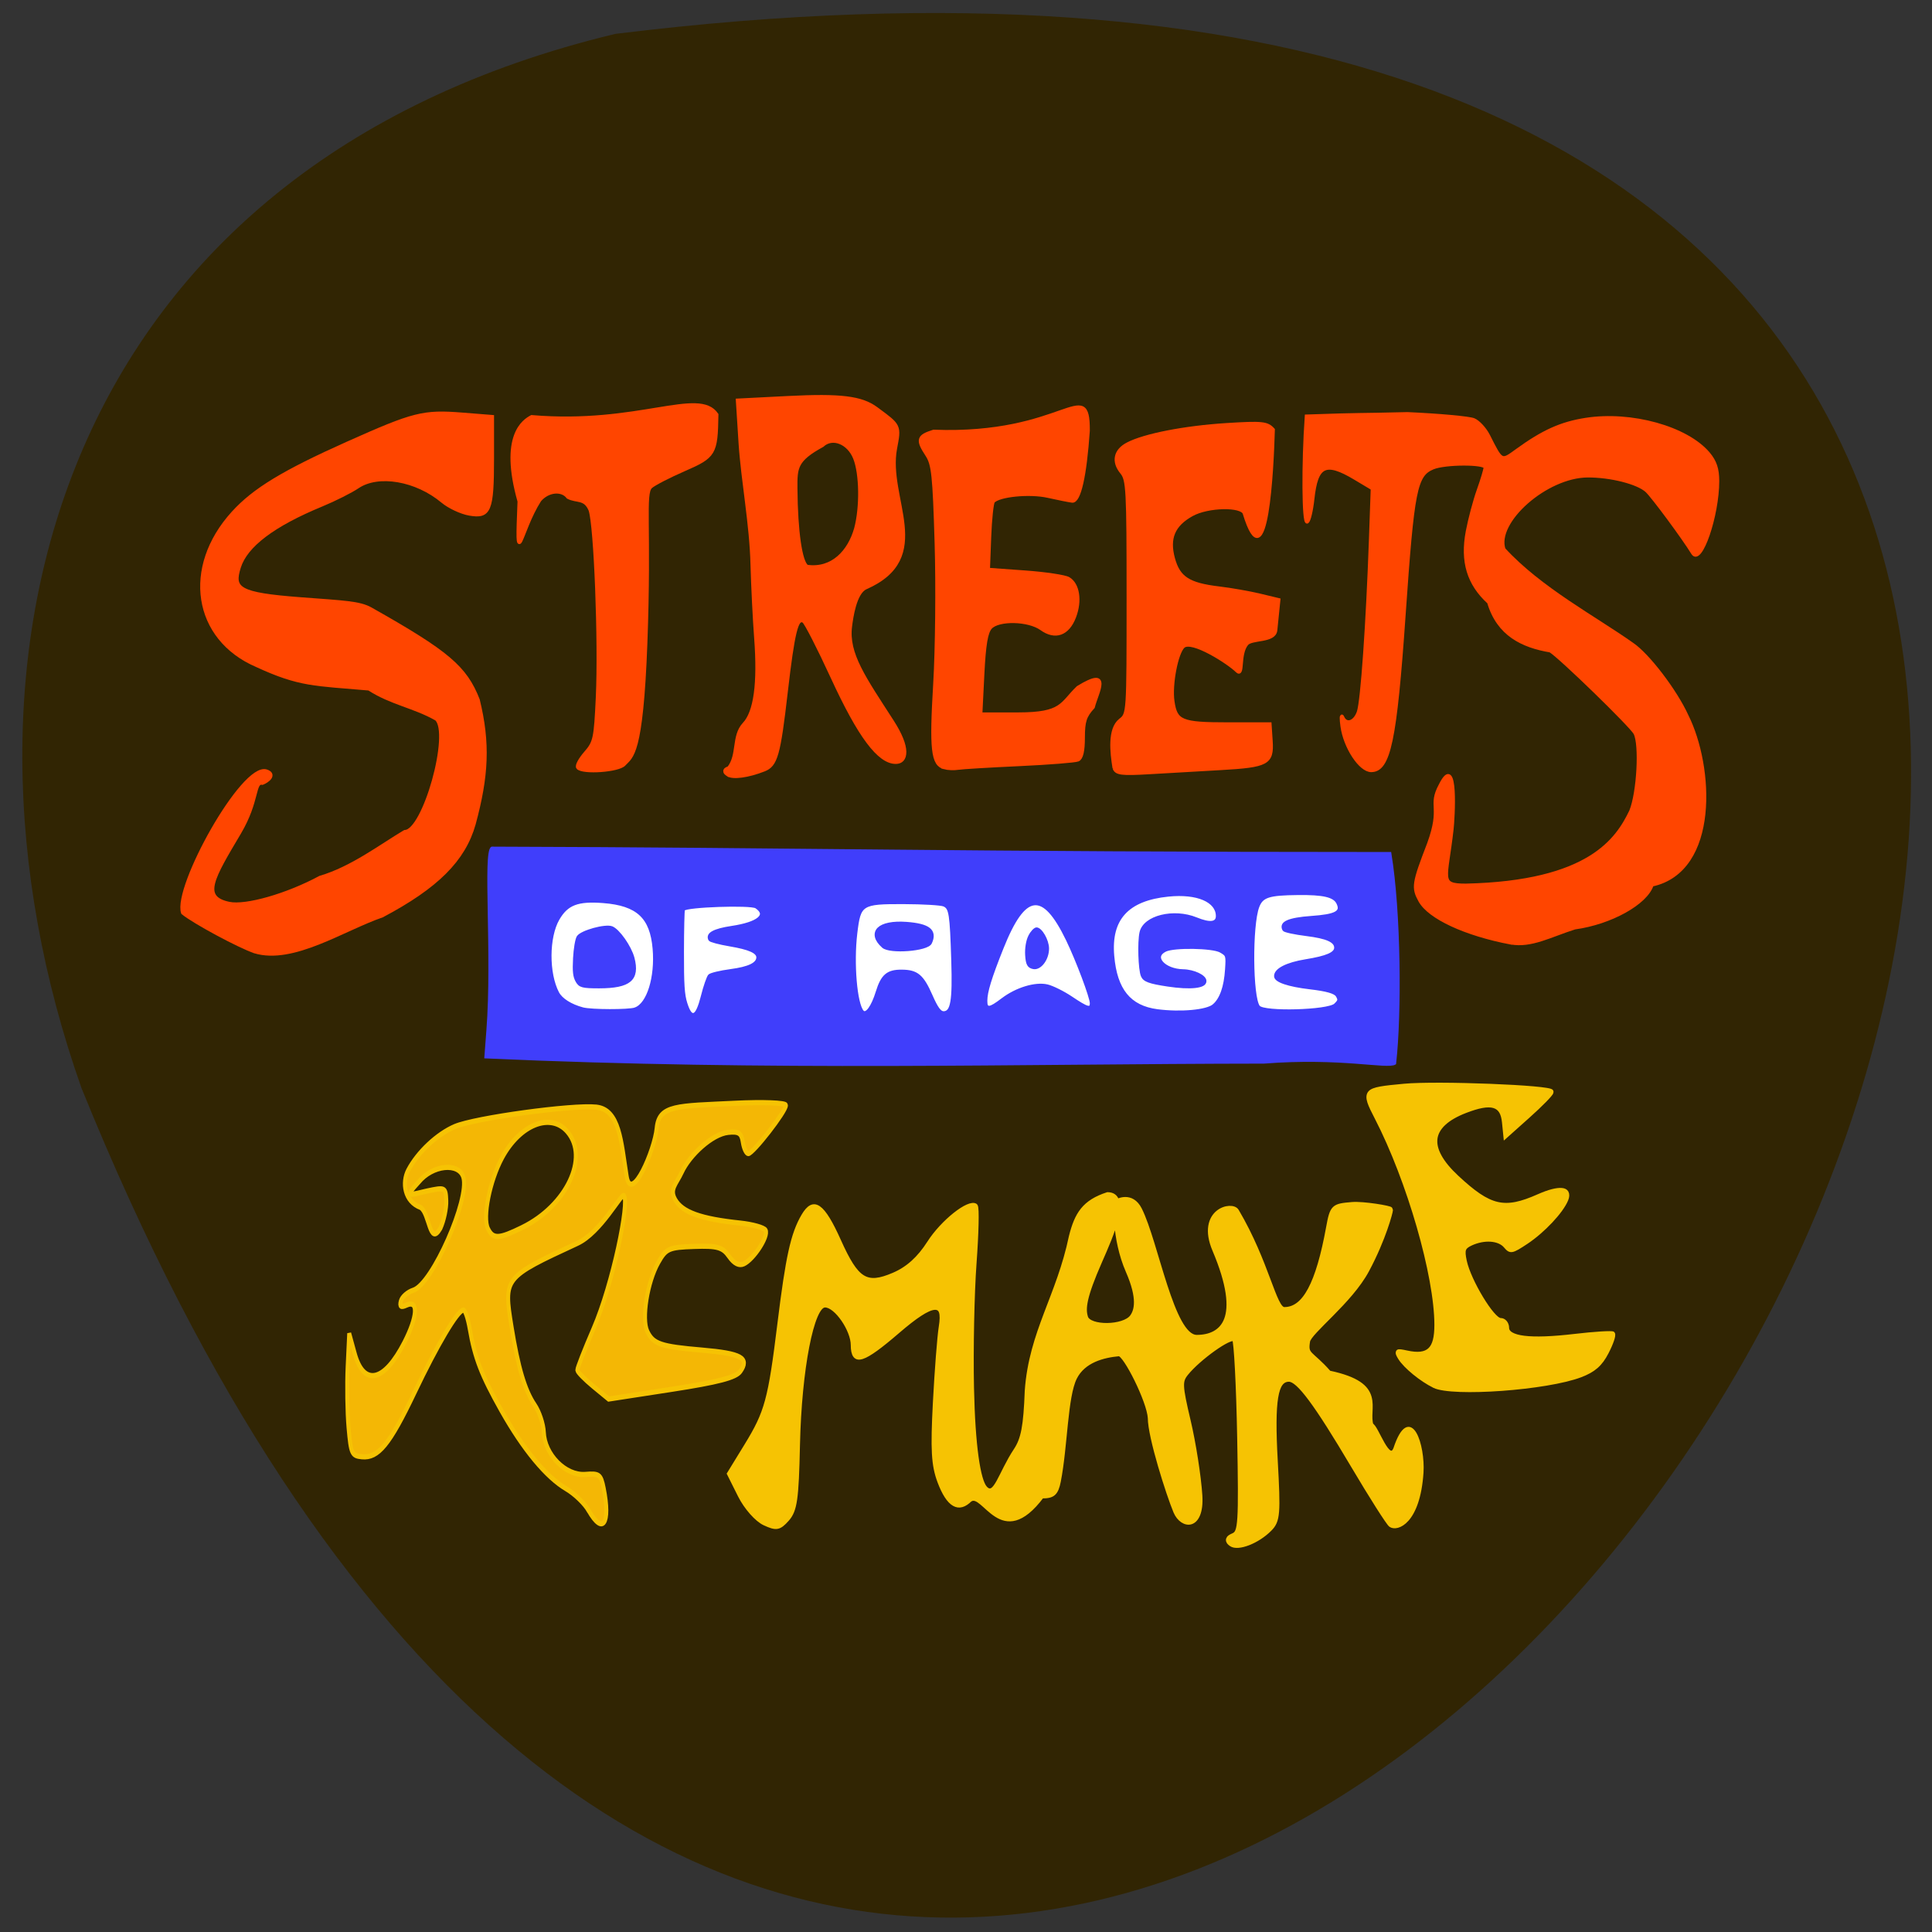<svg xmlns="http://www.w3.org/2000/svg" viewBox="0 0 256 256"><rect x="0" y="0" width="256" height="256" fill="#333333" stroke="none"/><path d="m 81.54 4.489 c 360.62 -44.46 61.711 466.7 -70.74 139.69 -20.313 -57.45 -2.679 -122.09 70.74 -139.69 z" fill="#312503" color="#000"/><rect width="113.36" height="20.594" x="69.62" y="118.16" rx="0.701" ry="0.644" fill="#fff" stroke="#fff" stroke-width="1.089"/><g transform="matrix(0.938 0 0 1.229 38.23 -92.16)"><g fill="#403efb" stroke="#403efb"><path d="m 28.11 186.06 c 0.815 -8.089 -0.515 -19.27 0.608 -19.634 43.29 0.091 66.06 0.578 126.92 0.578 1.369 6.337 1.458 17.334 0.675 22.616 -1.123 0.515 -7.646 -0.766 -18.51 -0.115 -34.948 0.028 -69.27 0.833 -109.98 -0.561 z m 30.29 -3.644 c 0.358 -1.065 0.811 -2.066 1.01 -2.225 0.195 -0.159 1.557 -0.412 3.03 -0.561 2.614 -0.266 3.802 -0.712 3.802 -1.426 0 -0.591 -1.149 -0.983 -3.942 -1.344 -1.459 -0.188 -2.732 -0.448 -2.83 -0.576 -0.441 -0.58 0.615 -1.023 3.13 -1.31 3.748 -0.428 5.14 -1.32 3.436 -2.202 -0.727 -0.376 -9.883 -0.135 -10.189 0.268 -0.071 0.094 -0.135 2.15 -0.141 4.57 -0.009 3.553 0.083 4.625 0.476 5.571 0.746 1.796 1.446 1.555 2.226 -0.765 z m 24.699 -0.442 c 0.723 -1.797 1.502 -2.3 3.543 -2.286 2.168 0.014 2.956 0.518 4.195 2.682 0.742 1.295 1.22 1.802 1.698 1.802 1.135 0 1.421 -1.284 1.245 -5.586 -0.208 -5.089 -0.335 -5.72 -1.213 -6.02 -0.396 -0.136 -2.95 -0.252 -5.674 -0.257 -5.978 -0.012 -6.196 0.096 -6.7 3.285 -0.513 3.253 -0.025 7.653 0.94 8.477 0.463 0.395 1.34 -0.539 1.965 -2.093 z m 47.574 1.421 c 1.018 -0.678 1.619 -1.985 1.781 -3.872 0.131 -1.534 0.11 -1.586 -0.82 -1.99 -1.099 -0.477 -6.516 -0.546 -7.737 -0.098 -1.889 0.692 -0.221 2.172 2.493 2.211 1.487 0.022 3.123 0.609 3.123 1.12 0 0.627 -2.116 0.799 -5.311 0.431 -2.621 -0.302 -3.357 -0.509 -3.644 -1.023 -0.37 -0.666 -0.489 -3.604 -0.188 -4.636 0.496 -1.7 4.661 -2.487 7.883 -1.488 1.947 0.603 2.904 0.505 2.904 -0.298 0 -1.648 -2.783 -2.564 -6.848 -2.254 -5.776 0.44 -8.278 2.542 -7.819 6.569 0.419 3.674 2.363 5.503 6.257 5.888 3.305 0.327 6.988 0.067 7.928 -0.559 z m -81.73 0.372 c 1.813 -0.477 3 -3.399 2.648 -6.506 -0.389 -3.41 -2.314 -4.778 -7.129 -5.064 -3.606 -0.214 -5.09 0.219 -6.328 1.847 -1.494 1.965 -1.521 5.898 -0.056 8.02 0.492 0.711 1.812 1.348 3.508 1.694 1.174 0.239 6.463 0.249 7.358 0.013 z m 98.89 -0.448 c 0.566 -0.419 0.598 -0.546 0.252 -1 -0.274 -0.361 -1.449 -0.616 -3.798 -0.825 -3.044 -0.272 -4.908 -0.753 -4.908 -1.268 0 -0.688 1.648 -1.325 4.266 -1.651 3.046 -0.379 4.226 -0.772 4.226 -1.409 0 -0.73 -1.184 -1.138 -4.111 -1.416 -1.656 -0.157 -3.096 -0.397 -3.199 -0.533 -0.546 -0.718 0.713 -1.144 3.885 -1.316 3.527 -0.191 4.376 -0.547 3.731 -1.569 -0.482 -0.765 -1.975 -1.032 -5.602 -1 -4.111 0.033 -5.03 0.261 -5.591 1.39 -1.01 2.029 -0.937 9.801 0.102 10.823 0.697 0.685 9.774 0.497 10.747 -0.222 z m -47.01 -0.566 c 1.971 -1.147 4.659 -1.771 6.356 -1.476 0.747 0.13 2.288 0.712 3.424 1.293 2.314 1.184 2.75 1.276 2.75 0.576 0 -0.64 -1.973 -4.646 -3.384 -6.87 -3.419 -5.39 -5.956 -5.141 -9.114 0.896 -1.689 3.23 -2.295 4.738 -2.295 5.719 0 0.957 0.423 0.931 2.261 -0.139 z" stroke-width="0.314"/><path d="m 40.695 180.76 c -0.376 -0.506 -0.45 -1.025 -0.353 -2.459 0.068 -1 0.294 -2.024 0.502 -2.277 0.485 -0.59 3.913 -1.311 4.859 -1.022 0.961 0.294 2.601 2.077 3.02 3.281 0.789 2.284 -0.502 3.113 -4.849 3.116 -2.347 0.001 -2.762 -0.082 -3.176 -0.639 z" stroke-width="0.295"/><path d="m 83.969 177 c -2.163 -1.476 -0.576 -2.641 3.306 -2.425 3.166 0.176 4.2 0.787 3.428 2.027 -0.467 0.75 -5.759 1.063 -6.734 0.398 z" stroke-width="0.391"/><path d="m 104.67 175.96 c -0.314 0.476 -0.49 1.292 -0.431 1.999 0.08 0.959 0.272 1.221 0.971 1.331 0.974 0.153 2.045 -0.91 2.045 -2.03 0 -0.856 -0.942 -2.104 -1.588 -2.104 -0.256 0 -0.704 0.362 -0.996 0.804 z" stroke-width="0.359"/></g><g fill="#ff4500" stroke="#ff4500"><g stroke-width="0.508" transform="matrix(1.009 0 0 0.846 -34.04 74.09)"><path d="m 29.01 122.3 c -2.192 -0.671 -8.531 -3.778 -10.07 -4.935 -1.141 -3.218 8.383 -18.914 11.682 -18 1.358 0.407 0.169 1.213 -0.532 1.464 -1.275 -0.223 -0.585 2.269 -3.24 6.346 -3.697 5.676 -5.509 8.3 -1.425 9.07 2.364 0.443 8.114 -1.057 12.726 -3.32 4.404 -1.171 8.448 -3.981 11.855 -5.833 2.748 -0.028 6.612 -12.623 4.429 -14.435 c -3.139 -1.624 -6.297 -2 -9.439 -3.848 -7.585 -0.609 -9.644 -0.43 -15.727 -2.991 -8.693 -3.406 -10.226 -12.434 -3.289 -19.37 2.942 -2.942 7.04 -5.207 16.04 -8.871 9.274 -3.774 10.588 -4.075 16.05 -3.68 l 4.187 0.303 v 5.287 c 0 6.65 -0.379 7.482 -3.203 7.03 -1.15 -0.184 -2.838 -0.904 -3.75 -1.599 -3.673 -2.802 -9 -3.632 -11.889 -1.853 -0.941 0.58 -3.211 1.618 -5.04 2.306 -6.757 2.537 -10.588 5.169 -11.553 7.936 -0.991 2.844 -0.132 3.517 8.619 4.122 6.115 0.422 8.235 0.472 9.823 1.288 10.769 5.534 13.223 7.425 15 11.556 1.477 5.501 1.246 9.677 -0.571 15.775 -1.406 4.552 -5.184 7.989 -12.841 11.679 -5.466 1.713 -12.467 6.03 -17.839 4.58 z"/><path d="m 74.26 98.86 c -0.19 -0.19 0.286 -1 1.057 -1.808 1.314 -1.37 1.421 -1.822 1.695 -7.14 0.363 -7.05 -0.274 -21.926 -1.022 -23.878 -0.753 -1.613 -1.857 -1.053 -3.12 -1.645 -0.871 -1.049 -2.821 -0.861 -3.981 0.384 -2.868 4.094 -3.257 9.643 -2.837 0.175 -2.607 -8.374 0.653 -10.227 1.721 -10.736 14.949 1.163 23.399 -3.653 25.898 -0.302 -0.086 4.967 -0.287 5.272 -4.589 6.978 -2.112 0.837 -4.196 1.819 -4.631 2.182 -1.049 0.874 -0.122 5.182 -0.724 19.905 -0.59 14.423 -1.971 14.42 -3.01 15.462 -0.783 0.783 -5.766 1.109 -6.454 0.422 z"/></g><path d="m 62.05 158.46 c -0.577 -0.297 -0.551 -0.419 0.134 -0.629 1.449 -1.416 0.583 -3.437 2.143 -4.716 1.617 -1.294 2.181 -4.429 1.686 -9.385 -0.196 -1.96 -0.426 -5.494 -0.512 -7.853 -0.14 -4.408 -1.341 -9.08 -1.688 -13.13 l -0.378 -4.547 l 7.176 -0.279 c 7.373 -0.286 10.334 -0.009 12.418 1.163 3.352 1.885 3.298 1.8 2.7 4.234 -1.352 5.502 5.569 11.692 -4.151 14.968 -1.577 0.531 -2.059 3.333 -2.206 4.213 -0.507 3.04 2 5.668 5.945 10.345 2.372 2.813 2.057 4.268 0.465 4.268 -2.402 0 -5.151 -2.805 -8.984 -9.165 -1.905 -3.161 -3.73 -5.879 -4.055 -6.04 -0.931 -0.46 -1.485 1.27 -2.452 7.667 -1.031 6.815 -1.412 7.844 -3.089 8.349 -2.256 0.68 -4.431 0.906 -5.151 0.535 z m 18.09 -26.465 c 0.813 -2.343 0.742 -5.947 -0.152 -7.658 -0.886 -1.696 -3.156 -2.388 -4.547 -1.386 -3.756 1.564 -3.811 2.395 -3.787 4.713 0.052 4.67 0.686 7.988 1.614 8.458 3.515 0.375 5.928 -1.575 6.872 -4.127 z" stroke-width="0.48"/><g stroke-width="0.508" transform="matrix(1.009 0 0 0.846 -34.04 74.09)"><path d="m 125.54 98.84 c -1.613 -0.396 -1.841 -2.265 -1.293 -10.63 0.289 -4.418 0.379 -12.486 0.2 -17.929 -0.286 -8.681 -0.448 -10.07 -1.315 -11.271 -1.379 -1.918 -1.258 -2.306 0.914 -2.934 18.323 0.643 21.661 -7.175 21.621 -0.131 -0.436 5.791 -1.242 9.03 -2.219 8.926 -0.413 -0.045 -1.947 -0.324 -3.41 -0.62 -2.556 -0.517 -6.822 -0.135 -7.642 0.684 -0.196 0.196 -0.436 2.243 -0.533 4.549 l -0.176 4.192 l 5.167 0.339 c 2.842 0.186 5.578 0.559 6.08 0.827 1.319 0.706 1.67 2.768 0.818 4.807 -0.916 2.193 -2.677 2.765 -4.611 1.497 -1.796 -1.177 -6.01 -1.261 -7.129 -0.143 -0.607 0.606 -0.899 2.181 -1.108 5.963 l -0.283 5.139 h 5.279 c 6.238 0 5.986 -1.307 8.353 -3.385 4.787 -2.683 2.636 0.57 2.121 2.429 -1.149 1.141 -1.396 1.831 -1.396 3.908 0 1.706 -0.232 2.611 -0.718 2.798 -0.395 0.151 -4.106 0.418 -8.247 0.592 -4.141 0.174 -7.986 0.385 -8.544 0.469 -0.558 0.084 -1.428 0.051 -1.932 -0.073 z"/><path d="m 149.35 98.92 c -0.349 -1.956 -0.723 -4.911 0.831 -6.04 1.14 -0.799 1.142 -0.823 1.142 -15.708 0 -13.757 -0.072 -14.988 -0.933 -15.939 -1.223 -1.351 -0.912 -2.714 0.808 -3.538 2.348 -1.125 7.982 -2.128 13.846 -2.465 5.01 -0.287 5.699 -0.223 6.53 0.607 -0.146 4.886 -0.927 19.752 -3.995 10.634 -0.34 -1.089 -5.107 -1.01 -7.364 0.128 -2.602 1.307 -3.407 3.04 -2.626 5.649 0.752 2.511 2.15 3.339 6.422 3.802 1.675 0.182 4.236 0.59 5.691 0.908 l 2.646 0.578 l -0.428 3.83 c -0.16 1.432 -3.332 0.957 -4.03 1.722 -1.217 1.333 -0.437 4.27 -1.373 3.423 -1.155 -1.044 -6.33 -4.077 -7.512 -3.096 -0.961 0.798 -1.824 4.874 -1.485 7.02 0.416 2.637 1.199 2.934 7.717 2.934 h 5.879 l 0.154 2.124 c 0.203 2.796 -0.466 3.123 -7.089 3.462 -2.885 0.148 -7.332 0.381 -9.883 0.519 -3.928 0.212 -4.685 0.127 -4.948 -0.558 z"/><path d="m 204.86 121.18 c -6.367 -1.106 -11.402 -3.232 -12.695 -5.359 -1 -1.653 -0.919 -2.158 1.23 -7.224 1.927 -4.831 0.012 -4.73 1.61 -7.434 2.366 -4.339 1.751 4.311 1.597 5.548 -0.796 6.46 -1.896 7.214 1.971 7.214 17.353 -0.362 21.22 -5.881 23.12 -9.473 1.063 -2.403 1.424 -8.518 0.59 -9.979 -0.54 -0.945 -10.556 -9.802 -11.895 -10.518 -3.879 -0.601 -7.279 -2.063 -8.596 -6.158 -2.842 -2.361 -3.776 -5.169 -2.987 -8.982 0.324 -1.567 1.019 -3.942 1.544 -5.278 0.525 -1.336 0.955 -2.649 0.955 -2.918 0 -0.643 -5.65 -0.631 -7.35 0.016 -2.451 0.932 -2.852 2.782 -4.071 18.781 -1.224 16.06 -2.087 19.793 -4.57 19.793 -1.515 0 -3.644 -2.94 -4.048 -5.591 -0.148 -0.972 -0.134 -1.482 0.031 -1.134 0.507 1.069 1.737 0.706 2.259 -0.668 0.52 -1.367 1.283 -11.278 1.701 -22.11 l 0.248 -6.409 l -2.445 -1.331 c -4.165 -2.267 -5.431 -1.694 -5.95 2.69 -0.17 1.433 -0.504 2.727 -0.744 2.875 -0.511 0.316 -0.57 -7.374 -0.101 -13.39 8.359 -0.267 6.736 -0.137 14.13 -0.308 4.466 0.183 8.643 0.53 9.283 0.772 0.64 0.241 1.553 1.143 2.03 2 1.879 3.392 1.813 3.36 3.994 1.917 3.675 -2.432 6.208 -3.469 9.666 -3.959 6.359 -0.901 14.11 1.06 17.15 4.337 0.932 1.01 1.272 1.934 1.272 3.475 0 4.389 -2.385 10.716 -3.444 9.134 -1.271 -1.898 -5.588 -7.215 -6.442 -7.933 -1.25 -1.051 -5.061 -1.933 -8.282 -1.918 -5.81 0.027 -13.07 5.855 -11.75 9.429 5.057 5.04 12.804 8.771 17.992 12.12 2.208 1.361 6.05 5.948 7.619 9.09 3.551 6.432 4.39 19.678 -4.864 21.497 -0.816 2.327 -5.775 4.835 -10.801 5.463 -3.417 0.985 -6.107 2.39 -8.955 1.912 z"/></g></g><g stroke="#f6c303"><path d="m 42.38 237.83 c -0.561 -0.753 -1.974 -1.797 -3.139 -2.32 -2.854 -1.28 -6.102 -4.273 -9.199 -8.475 -2.801 -3.802 -3.74 -5.656 -4.445 -8.776 -0.254 -1.125 -0.654 -2.039 -0.889 -2.03 -0.808 0.029 -3.672 3.718 -6.886 8.87 -3.506 5.619 -5.125 7.126 -7.467 6.948 c -1.424 -0.108 -1.549 -0.317 -1.874 -3.128 -0.191 -1.657 -0.249 -4.625 -0.128 -6.595 l 0.22 -3.583 l 0.782 2.172 c 1.288 3.579 4.136 3.095 7.01 -1.191 1.846 -2.753 1.999 -4.614 0.331 -4.03 -0.819 0.288 -1.034 0.179 -0.834 -0.421 0.149 -0.445 0.944 -0.975 1.767 -1.179 2.671 -0.66 7.969 -9.806 7.06 -12.18 -0.627 -1.628 -4.335 -1.33 -6.286 0.506 -2.221 1.82 -1.042 1.342 1.151 0.983 2.593 -0.423 2.659 -0.398 2.737 1.032 0.044 0.806 -0.327 2.144 -0.826 2.973 -1.531 2.031 -1.538 -1.597 -2.803 -2.236 -2.329 -0.659 -2.656 -2.696 -1.774 -3.994 1.326 -1.931 4.085 -3.909 6.594 -4.725 2.851 -0.928 16.615 -2.371 19.995 -2.096 3.334 0.271 3.518 3.734 4.3 7.465 0.627 2.994 3.933 -2.805 4.225 -5.19 0.31 -2.531 2.915 -2.386 11.06 -2.691 3.95 -0.148 7.194 -0.054 7.208 0.21 0.034 0.626 -4.611 5.188 -5.308 5.213 -0.295 0.011 -0.648 -0.533 -0.784 -1.209 -0.202 -1.01 -0.578 -1.202 -2.065 -1.082 -2.233 0.18 -5.422 2.423 -6.548 4.289 -0.754 1.25 -1.782 1.831 -0.928 2.978 1.01 1.356 3.605 2.07 9.137 2.515 1.797 0.144 3.43 0.494 3.629 0.776 0.447 0.634 -1.67 3.119 -3.079 3.615 -0.679 0.239 -1.404 -0.04 -2.105 -0.807 -0.906 -0.992 -1.658 -1.155 -4.922 -1.066 -3.583 0.097 -3.936 0.218 -5.05 1.721 -1.55 2.091 -2.389 6.093 -1.558 7.44 0.843 1.368 1.87 1.636 7.737 2.02 5.555 0.362 6.742 0.862 5.413 2.281 -0.627 0.669 -3.123 1.169 -9.732 1.947 l -8.889 1.047 l -2.195 -1.38 c -1.207 -0.759 -2.209 -1.542 -2.227 -1.739 -0.018 -0.198 1.013 -2.208 2.291 -4.468 2.746 -4.858 5.084 -13.64 4.292 -14.346 -0.336 -0.299 -3.219 3.96 -6.567 5.144 -10.418 3.685 -10.424 3.69 -9.294 9.03 0.926 4.376 1.887 6.845 3.272 8.405 0.657 0.739 1.233 2.062 1.281 2.939 0.132 2.422 3.089 4.712 5.863 4.54 1.976 -0.122 2.206 0.011 2.595 1.497 1 3.827 -0.131 5.084 -2.145 2.381 z m -9.392 -30.489 c 6.282 -2.349 9.507 -7.57 6.39 -10.346 -2.345 -2.088 -6.656 -0.781 -9.18 2.783 -1.765 2.492 -2.805 6.465 -2.01 7.695 0.725 1.128 1.489 1.107 4.805 -0.133 z" fill="#f4b705" stroke-width="0.557"/><g fill="#f6c303"><path d="m 96.32 236.58 c -1.645 1.277 -3.112 0.632 -4.362 -1.918 -0.851 -1.735 -0.972 -3.372 -0.624 -8.442 0.238 -3.459 0.61 -7.123 0.827 -8.141 0.643 -3.02 -1.084 -2.909 -6.084 0.376 -4.917 3.231 -6.342 3.58 -6.342 1.553 0 -1.713 -2.395 -4.365 -3.941 -4.365 -1.85 0 -3.616 6.934 -3.852 15.13 -0.169 5.866 -0.381 6.998 -1.49 7.948 -1.122 0.962 -1.55 1.017 -3.24 0.417 -1.091 -0.388 -2.605 -1.694 -3.442 -2.972 l -1.495 -2.28 l 2.395 -2.981 c 2.889 -3.597 3.374 -4.955 4.7 -13.18 1.163 -7.211 1.863 -9.636 3.34 -11.568 1.458 -1.908 2.761 -1.219 5.05 2.675 2.535 4.305 3.857 4.935 7.71 3.673 1.995 -0.653 3.588 -1.75 5.01 -3.447 1.886 -2.252 5.613 -4.511 6.588 -3.994 0.212 0.113 0.13 2.86 -0.183 6.106 -0.313 3.246 -0.475 9.302 -0.359 13.458 0.175 6.307 0.92 10.02 1.905 10.863 1.377 1.18 2.103 -1.575 4.274 -4.067 1.07 -1.229 1.419 -2.64 1.608 -6.495 0.589 -6.275 4.471 -10.125 6.235 -16.612 0.783 -2.34 1.784 -3.654 5.147 -4.487 3.041 0.018 0.67 4.098 -1.069 7.123 -2.168 3.772 -2.419 5.128 -1.964 6.144 0.516 1.153 5.324 1.106 6.455 -0.063 0.679 -0.702 1.154 -2.076 -0.544 -5.04 -2.035 -3.556 -1.695 -7.283 -1.604 -7.376 0.091 -0.093 2.167 -0.896 3.306 0.835 2.325 3.533 4.552 13.765 8.03 13.765 3.546 0 6.705 -1.956 2.492 -9.53 -2.28 -4.098 2.499 -4.951 3.183 -4.065 4.298 5.558 5.297 10.596 6.696 10.596 2.82 0 4.741 -2.746 6.202 -8.862 0.524 -2.196 0.659 -2.294 3.381 -2.463 1.559 -0.097 5.45 0.395 5.45 0.549 0 0.155 -0.946 3.03 -3.33 6.427 -2.384 3.401 -8.143 6.636 -8.373 7.684 -0.372 1.696 0.436 1.266 3.01 3.513 8.06 1.3 5.113 3.75 5.965 5.652 0.692 0.114 2.415 4.347 3.383 2.534 2.092 -4.814 3.906 -0.315 3.661 2.491 -0.463 5.29 -3.432 6.071 -4.352 5.583 -0.339 -0.18 -2.748 -3.073 -5.353 -6.429 -5.173 -6.666 -7.685 -9.247 -8.998 -9.247 -1.864 0 -2.362 2.314 -1.891 8.781 0.421 5.778 0.349 6.462 -0.774 7.333 -1.722 1.336 -4.519 2.169 -5.515 1.641 -0.623 -0.33 -0.548 -0.536 0.297 -0.814 1.018 -0.335 1.106 -1.394 0.882 -10.616 -0.136 -5.634 -0.465 -10.429 -0.729 -10.656 -0.504 -0.432 -4.995 2.01 -6.748 3.672 -0.92 0.871 -0.889 1.394 0.303 5.245 0.729 2.352 1.465 5.95 1.637 7.994 0.299 3.557 -2.584 3.336 -3.492 1.675 -1.017 -1.859 -3.598 -8.02 -3.598 -10.06 -0.142 -1.854 -3.516 -6.966 -4.393 -6.945 -2.145 0.153 -4.97 0.665 -6.211 2.568 -1.348 2.067 -1.332 7.465 -2.296 11.191 -0.33 1.276 -0.774 1.572 -2.352 1.572 -5.732 5.831 -8.186 -0.607 -10.122 0.354 z" stroke-width="0.618"/><path d="m 161.81 224.37 c -1.784 -0.657 -4.086 -2.092 -4.833 -3.01 -0.569 -0.702 -0.459 -0.758 1.012 -0.512 3.02 0.505 4.135 -0.308 4.135 -3.02 0 -5.324 -3.889 -15.619 -8.448 -22.364 -1.958 -2.897 -1.88 -2.964 3.92 -3.377 4.703 -0.335 20.849 0.15 20.849 0.627 0 0.176 -1.478 1.328 -3.284 2.56 l -3.284 2.24 l -0.204 -1.545 c -0.262 -1.986 -1.712 -2.317 -5.397 -1.233 -5.226 1.538 -5.643 4.05 -1.196 7.212 4.665 3.317 6.666 3.673 11.483 2.038 2.924 -0.992 4.595 -0.867 3.977 0.297 -0.671 1.266 -3.275 3.381 -5.636 4.578 -2.077 1.054 -2.31 1.087 -3.03 0.43 -0.893 -0.812 -2.959 -0.923 -4.826 -0.259 -1.061 0.378 -1.203 0.705 -0.85 1.958 0.608 2.155 3.939 6.358 5.04 6.358 0.513 0 0.933 0.367 0.933 0.816 0 1.159 3.194 1.461 9.494 0.897 2.834 -0.254 5.29 -0.369 5.46 -0.256 0.169 0.113 -0.222 0.987 -0.871 1.944 -0.88 1.298 -1.819 1.926 -3.708 2.478 -4.757 1.39 -18.08 2.129 -20.733 1.151 z" stroke-width="0.512"/></g></g></g></svg>